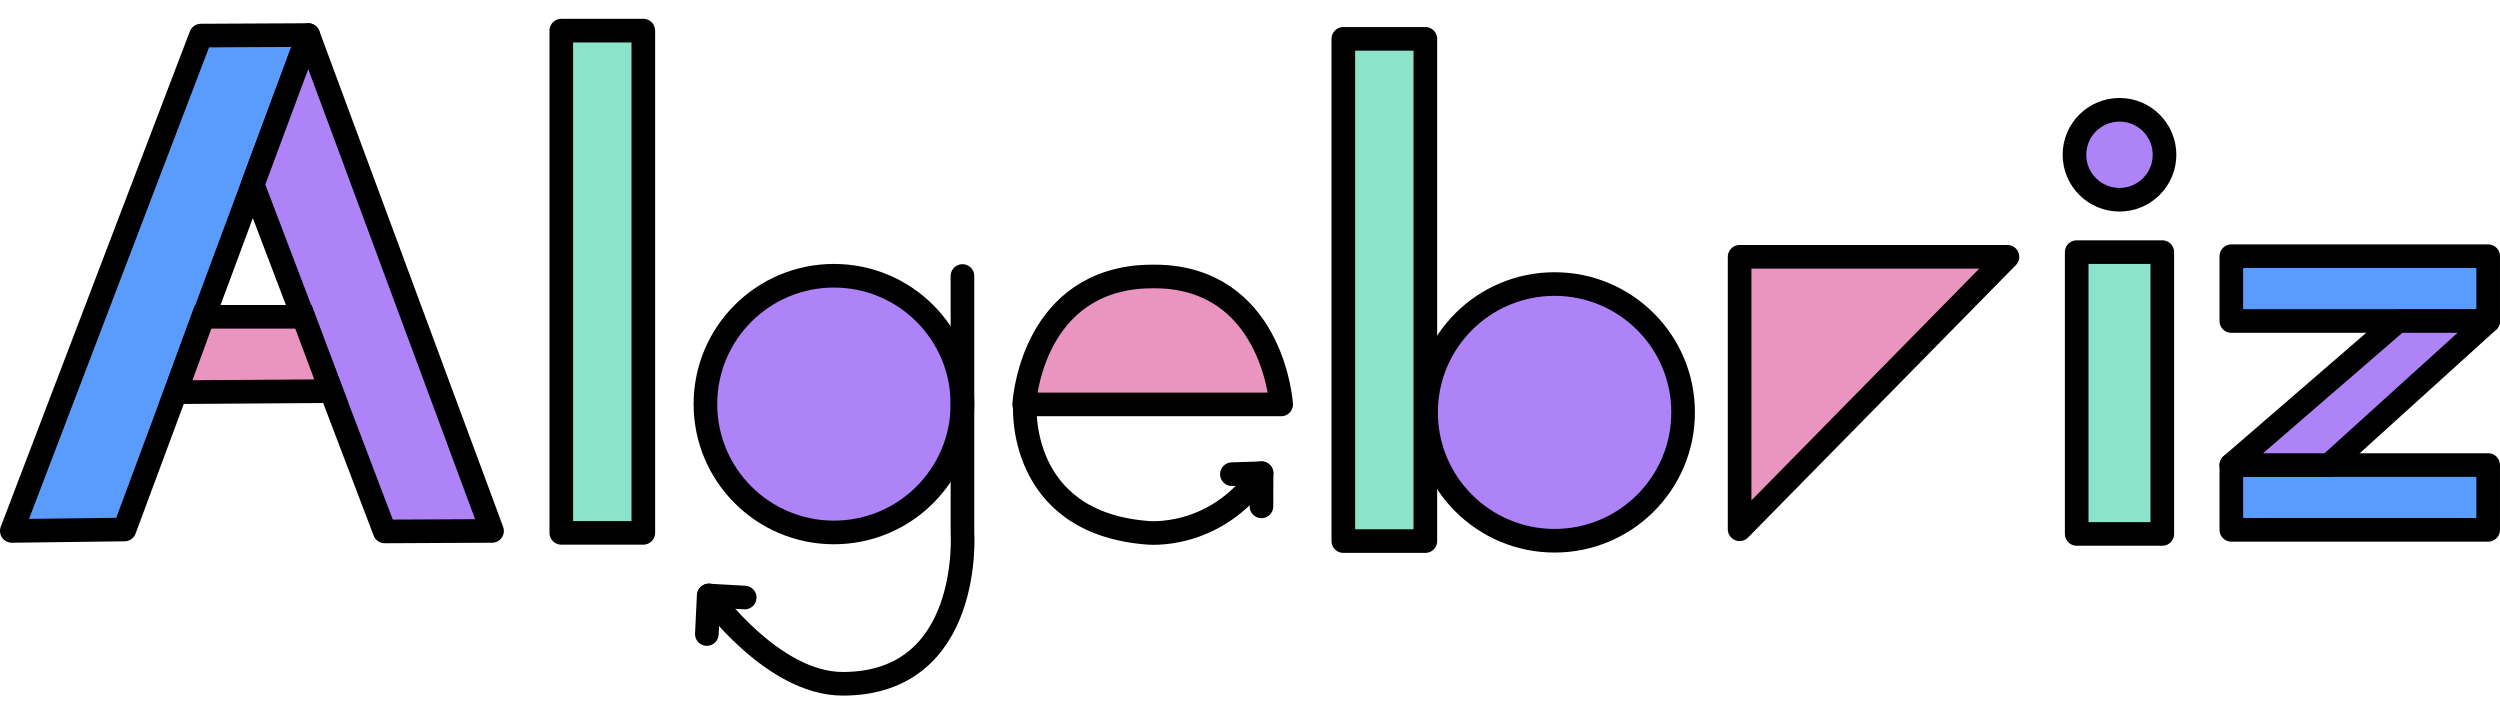 <?xml version="1.0" encoding="UTF-8" standalone="no"?>
<!-- Created with Inkscape (http://www.inkscape.org/) -->

<svg
   width="613.089"
   height="172.395"
   viewBox="0 0 162.213 45.613"
   version="1.1"
   id="svg1"
   inkscape:version="1.3 (0e150ed6c4, 2023-07-21)"
   sodipodi:docname="logo.svg"
   inkscape:export-filename="logo.svg"
   inkscape:export-xdpi="241.95053"
   inkscape:export-ydpi="241.95053"
   xmlns:inkscape="http://www.inkscape.org/namespaces/inkscape"
   xmlns:sodipodi="http://sodipodi.sourceforge.net/DTD/sodipodi-0.dtd"
   xmlns="http://www.w3.org/2000/svg"
   xmlns:svg="http://www.w3.org/2000/svg">
  <sodipodi:namedview
     id="namedview1"
     pagecolor="#ffffff"
     bordercolor="#999999"
     borderopacity="1"
     inkscape:showpageshadow="2"
     inkscape:pageopacity="0"
     inkscape:pagecheckerboard="true"
     inkscape:deskcolor="#d1d1d1"
     inkscape:document-units="mm"
     inkscape:zoom="1.1893044"
     inkscape:cx="295.55091"
     inkscape:cy="49.188417"
     inkscape:window-width="1920"
     inkscape:window-height="1129"
     inkscape:window-x="-8"
     inkscape:window-y="-8"
     inkscape:window-maximized="1"
     inkscape:current-layer="layer1" />
  <defs
     id="defs1">
    <inkscape:path-effect
       effect="fillet_chamfer"
       id="path-effect16"
       is_visible="true"
       lpeversion="1"
       nodesatellites_param="F,0,0,1,0,0,0,1 @ F,0,0,1,0,0.483,0,1 @ F,0,0,1,0,0,0,1"
       radius="0"
       unit="px"
       method="auto"
       mode="F"
       chamfer_steps="1"
       flexible="false"
       use_knot_distance="true"
       apply_no_radius="true"
       apply_with_radius="true"
       only_selected="false"
       hide_knots="false" />
  </defs>
  <g
     inkscape:label="Layer 1"
     inkscape:groupmode="layer"
     id="layer1"
     transform="translate(-34.027,-8.049)">
    <path
       id="rect11"
       style="fill:#5a9cfe;fill-opacity:1;stroke:#000000;stroke-width:1.533;stroke-linecap:round;stroke-linejoin:round;stroke-dasharray:none;stroke-opacity:1"
       d="m 54.028,10.325 -11.923,32.081 -7.312,0.092 12.269,-32.14 6.966,-0.034"
       sodipodi:nodetypes="cccc" />
    <path
       id="rect11-3"
       style="fill:#af83f8;stroke:#000000;stroke-width:1.533;stroke-linecap:round;stroke-linejoin:round;stroke-dasharray:none;stroke-opacity:1"
       d="m 54.028,10.325 -3.605,9.7 8.564,22.507 6.966,-0.034 z"
       sodipodi:nodetypes="ccccc" />
    <rect
       style="fill:#8be3c9;fill-opacity:1;stroke:#000000;stroke-width:1.533;stroke-linecap:round;stroke-linejoin:round;stroke-dasharray:none;stroke-opacity:1"
       id="rect12"
       width="5.322"
       height="32.587"
       x="70.447"
       y="10.036" />
    <rect
       style="fill:#8be3c9;fill-opacity:1;stroke:#000000;stroke-width:1.533;stroke-linecap:round;stroke-linejoin:round;stroke-dasharray:none;stroke-opacity:1"
       id="rect12-8"
       width="5.322"
       height="32.587"
       x="121.189"
       y="10.57" />
    <rect
       style="fill:#8be3c9;fill-opacity:1;stroke:#000000;stroke-width:1.533;stroke-linecap:round;stroke-linejoin:round;stroke-dasharray:none;stroke-opacity:1"
       id="rect12-8-5"
       width="5.554"
       height="18.285"
       x="168.774"
       y="24.408" />
    <ellipse
       style="fill:#af83f8;stroke:#000000;stroke-width:1.533;stroke-linecap:round;stroke-linejoin:round;stroke-dasharray:none;stroke-opacity:1"
       id="path12"
       cx="88.137"
       cy="34.269"
       rx="8.339"
       ry="8.328" />
    <ellipse
       style="fill:#af83f8;stroke:#000000;stroke-width:1.533;stroke-linecap:round;stroke-linejoin:round;stroke-dasharray:none;stroke-opacity:1"
       id="path12-0"
       cx="134.897"
       cy="34.807"
       rx="8.339"
       ry="8.328" />
    <ellipse
       style="fill:#af83f8;stroke:#000000;stroke-width:1.533;stroke-linecap:round;stroke-linejoin:round;stroke-dasharray:none;stroke-opacity:1"
       id="path12-0-8"
       cx="-171.551"
       cy="-18.091"
       rx="2.922"
       ry="2.918"
       transform="scale(-1)" />
    <path
       style="fill:none;stroke:#000000;stroke-width:1.533;stroke-linecap:round;stroke-linejoin:round;stroke-dasharray:none;stroke-opacity:1"
       d="m 96.476,25.958 v 16.622 c 0,0 0.684,9.837 -7.767,9.837 -4.586,2e-6 -8.679,-5.735 -8.679,-5.735"
       id="path14"
       sodipodi:nodetypes="ccsc" />
    <path
       style="fill:none;stroke:#000000;stroke-width:1.533;stroke-linecap:round;stroke-linejoin:round;stroke-dasharray:none;stroke-opacity:1"
       d="m 82.347,46.82 -2.336,-0.13 -0.121,2.497"
       id="path15"
       sodipodi:nodetypes="ccc" />
    <path
       style="fill:#ea95bf;stroke:#000000;stroke-width:0.794;stroke-linecap:round;stroke-linejoin:round;stroke-dasharray:none;stroke-opacity:1"
       d="m 45.068,14.56 c 0,0 -0.251,-3.971 -3.835,-4.283 -0.266,-0.023 -0.699,-0.021 -0.965,0.004 -3.635,0.339 -3.835,4.279 -3.835,4.279 z"
       id="path16"
       inkscape:path-effect="#path-effect16"
       inkscape:original-d="m 45.068474,14.559825 c 0,0 -0.272595,-4.321146 -4.317509,-4.301951 -4.100316,0.01946 -4.31751,4.301951 -4.31751,4.301951 z"
       sodipodi:nodetypes="cscc"
       transform="matrix(1.931,0,0,1.931,30.13,6.174)" />
    <path
       style="fill:none;stroke:#000000;stroke-width:1.533;stroke-linecap:round;stroke-linejoin:round;stroke-dasharray:none;stroke-opacity:1"
       d="m 100.526,34.317 c 0,0 -0.536,7.613 7.905,8.297 0,0 4.402,0.521 7.452,-3.859"
       id="path17"
       sodipodi:nodetypes="ccc" />
    <path
       style="fill:none;stroke:#000000;stroke-width:1.533;stroke-linecap:round;stroke-linejoin:round;stroke-dasharray:none;stroke-opacity:1"
       d="m 113.959,38.816 1.924,-0.061 -0.006,2.15"
       id="path18"
       sodipodi:nodetypes="ccc" />
    <path
       style="fill:#ea95bf;stroke:#000000;stroke-width:1.533;stroke-linecap:round;stroke-linejoin:round;stroke-dasharray:none;stroke-opacity:1"
       d="m 146.902,24.712 v 17.678 l 17.379,-17.678 -17.379,-1e-6"
       id="path19"
       sodipodi:nodetypes="cccc" />
    <path
       id="rect19"
       style="fill:#5a9cfe;fill-opacity:1;stroke:#000000;stroke-width:1.533;stroke-linecap:round;stroke-linejoin:round;stroke-dasharray:none;stroke-opacity:1"
       d="m 178.808,24.674 h 16.665 v 4.204 h -16.665 z" />
    <path
       id="rect19-4"
       style="fill:#5a9cfe;fill-opacity:1;stroke:#000000;stroke-width:1.533;stroke-linecap:round;stroke-linejoin:round;stroke-dasharray:none;stroke-opacity:1"
       d="m 178.808,38.224 h 16.665 v 4.204 h -16.665 z" />
    <path
       id="path21"
       style="fill:#af83f8;stroke:#000000;stroke-width:1.533;stroke-linecap:round;stroke-linejoin:round;stroke-dasharray:none;stroke-opacity:1"
       d="m 185.151,38.224 10.323,-9.346 m 0,0 h -5.856 l -10.81,9.346 h 6.342" />
    <path
       style="fill:#ea95bf;fill-opacity:1;stroke:#000000;stroke-width:1.533;stroke-linecap:round;stroke-dasharray:none"
       d="m 47.206,28.604 h 6.51 l 1.807,4.823 -10.105,0.068 z"
       id="path1"
       sodipodi:nodetypes="ccccc" />
  </g>
</svg>
